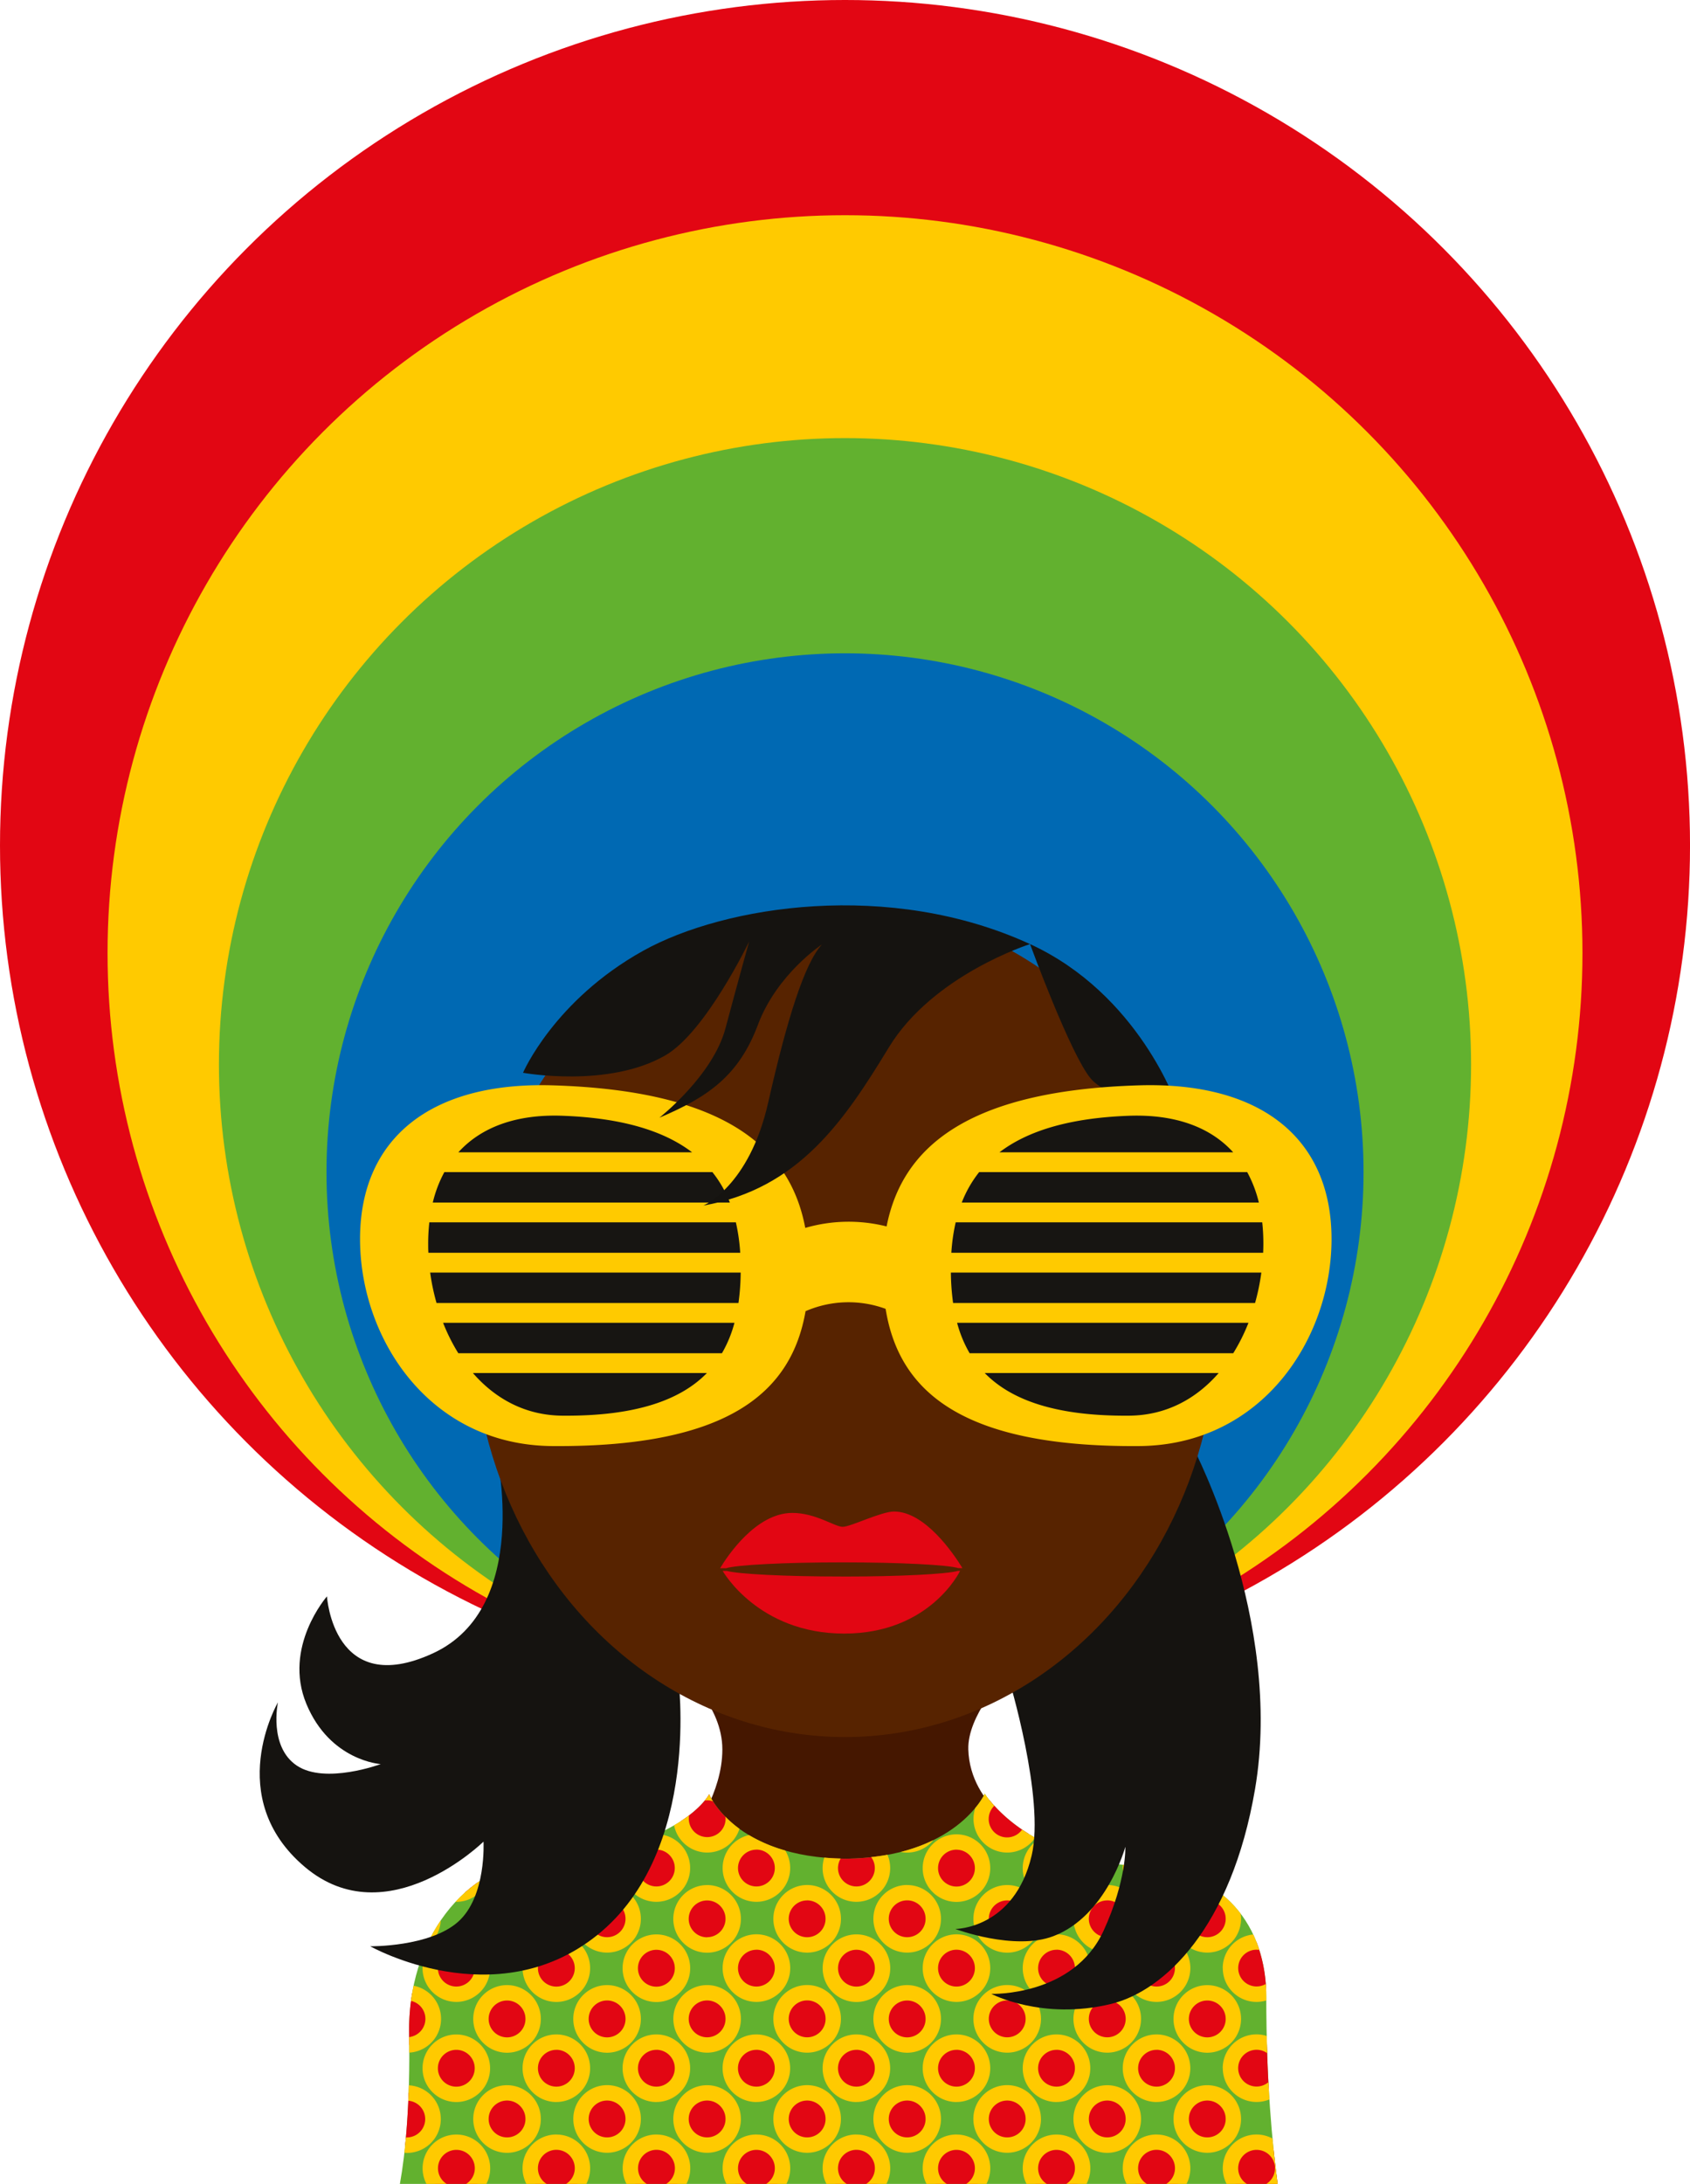 <svg xmlns="http://www.w3.org/2000/svg" width="836.21" height="1080" viewBox="0 0 836.21 1080"><g id="Слой_2" data-name="Слой 2"><g id="Retro_4122145"><g id="Retro_4122145-2" data-name="Retro_4122145"><circle cx="418.11" cy="418.11" r="418.11" fill="#e20613"/><circle cx="418.11" cy="471.32" r="364.89" fill="#ffca00"/><circle cx="418.11" cy="526.43" r="309.78" fill="#62b12f"/><circle cx="418.11" cy="579.65" r="256.57" fill="#0069b3"/><path d="M479.12 865.14c.86 28.74 30.27 42.49 30.27 42.49l-88.28 25.85L342.63 906s14.79-19.11 14.79-40.87-19.72-38-19.72-38l159.22 2.12S478.62 848.44 479.12 865.14z" fill="#451700"/><path d="M632.19 1080c-2.68-19.58-5.64-50.66-5.64-92.49.0-35-20.89-62.59-62.11-64.62-57-2.79-77.2-35.85-77.2-35.85s-14 31.52-68.89 32.16c-54.86-.64-67.46-31.85-67.46-31.85s-13.9 27.11-81 31.74c-41.17 2.84-68.14 41.16-67.44 86.25.56 35.45-1.81 59.21-4.58 74.66z" fill="#62b12f"/><path d="M275.28 1035.72a12.91 12.91.0 1 0-12.91-12.91A12.91 12.91.0 0 0 275.28 1035.72zm49.49-75.32a12.91 12.91.0 1 0 12.92 12.91A12.91 12.91.0 0 0 324.77 960.4zm148.49 75.32a12.91 12.91.0 1 0-12.91-12.91A12.91 12.91.0 0 0 473.26 1035.72zM250.89 1035a12.91 12.91.0 1 0 12.91 12.91A12.91 12.91.0 0 0 250.89 1035zm49.49-23.67a12.91 12.91.0 1 0-12.91-12.91A12.91 12.91.0 0 0 300.38 1011.33zm198 23.67a12.91 12.91.0 1 0 12.91 12.91A12.91 12.91.0 0 0 498.37 1035zm-247.48-23.67A12.91 12.91.0 1 0 238 998.42 12.91 12.91.0 0 0 250.89 1011.33zm-25.11-1.43a12.91 12.91.0 1 0 12.91 12.91A12.91 12.91.0 0 0 225.78 1009.9zm173.6 25.1a12.91 12.91.0 1 0 12.91 12.91A12.91 12.91.0 0 0 399.38 1035zm24.39.72a12.91 12.91.0 1 0-12.92-12.91A12.91 12.91.0 0 0 423.77 1035.72zm25.1-.72a12.91 12.91.0 1 0 12.91 12.91A12.91 12.91.0 0 0 448.87 1035zm-124.1.72a12.91 12.91.0 1 0-12.91-12.91A12.91 12.91.0 0 0 324.77 1035.72zm49.5.0a12.91 12.91.0 1 0-12.91-12.91A12.91 12.91.0 0 0 374.27 1035.72zm-73.89-.72a12.91 12.91.0 1 0 12.92 12.91A12.91 12.91.0 0 0 300.38 1035zm49.5.0a12.91 12.91.0 1 0 12.91 12.91A12.91 12.91.0 0 0 349.88 1035zm-74.6-48.78a12.91 12.91.0 1 0-12.91-12.91A12.9 12.9.0 0 0 275.28 986.22zm322.08 25.11a12.91 12.91.0 1 0-12.91-12.91A12.91 12.91.0 0 0 597.36 1011.33zm-74.6-25.11a12.91 12.91.0 1 0-12.91-12.91A12.9 12.9.0 0 0 522.76 986.22zm49.49.0a12.91 12.91.0 1 0-12.91-12.91A12.91 12.91.0 0 0 572.25 986.22zm-24.38 25.11A12.91 12.91.0 1 0 535 998.42 12.91 12.91.0 0 0 547.87 1011.33zm82.23 51.14A12.9 12.9.0 0 0 611.4 1080h20.7l.07-.09C631.48 1074.85 630.77 1069.05 630.1 1062.47zM225.78 986.22a12.91 12.91.0 1 0-12.91-12.91A12.9 12.9.0 0 0 225.78 986.22zm10.92-55.53a70.77 70.77.0 0 0-6.76 5.34A12.9 12.9.0 0 0 236.7 930.69zm137.57 55.53a12.91 12.91.0 1 0-12.91-12.91A12.9 12.9.0 0 0 374.27 986.22zm124.1 25.11a12.91 12.91.0 1 0-12.91-12.91A12.91 12.91.0 0 0 498.37 1011.33zM349.88 936a12.92 12.92.0 1 0 12.91 12.91A12.91 12.91.0 0 0 349.88 936zm0 75.32A12.91 12.91.0 1 0 337 998.42 12.91 12.91.0 0 0 349.88 1011.33zm49.5.0a12.91 12.91.0 1 0-12.92-12.91A12.91 12.91.0 0 0 399.38 1011.33zm24.39-25.11a12.91 12.91.0 1 0-12.92-12.91A12.9 12.9.0 0 0 423.77 986.22zm49.49-25.82a12.91 12.91.0 1 0 12.91 12.91A12.91 12.91.0 0 0 473.26 960.4zm-24.39 50.93A12.91 12.91.0 1 0 436 998.42 12.91 12.91.0 0 0 448.87 1011.33zM498.37 936a12.92 12.92.0 1 0 12.91 12.91A12.91 12.91.0 0 0 498.37 936zM214.3 998.42a12.92 12.92.0 0 0-10.37-12.66 106.77 106.77.0 0 0-1.5 19.58c0 2 0 4 .06 5.93A12.89 12.89.0 0 0 214.3 998.42zm36.59-36.58A12.92 12.92.0 1 0 238 948.92 12.92 12.92.0 0 0 250.89 961.84zM202.17 1035c-.35 9.78-.94 18.32-1.69 25.74.3.0.6.0.91.0a12.9 12.9.0 0 0 .78-25.78zm122.6-98.31a12.91 12.91.0 1 0-12.91-12.91A12.91 12.91.0 0 0 324.77 936.73zm-99 122.66A12.9 12.9.0 0 0 215.43 1080h20.7a12.78 12.78.0 0 0 2.56-7.69A12.91 12.91.0 0 0 225.78 1059.39zm74.6-97.55a12.92 12.92.0 1 0-12.91-12.92A12.92 12.92.0 0 0 300.38 961.84zm-25.1-25.11a12.9 12.9.0 0 0 11.17-19.37c-5.14.73-10.64 1.32-16.58 1.73a67.57 67.57.0 0 0-6.91.85 13.06 13.06.0 0 0-.59 3.88A12.91 12.91.0 0 0 275.28 936.73zm49.49 122.66A12.9 12.9.0 0 0 314.42 1080h20.71a12.9 12.9.0 0 0-10.36-20.61zm198 0A12.9 12.9.0 0 0 512.41 1080h20.7a12.9 12.9.0 0 0-10.35-20.61zm-49.5.0A12.9 12.9.0 0 0 462.91 1080h20.7a12.9 12.9.0 0 0-10.35-20.61zm99 0A12.9 12.9.0 0 0 561.9 1080h20.71a12.9 12.9.0 0 0-10.36-20.61zm-198 0A12.9 12.9.0 0 0 363.92 1080h20.7a12.9 12.9.0 0 0-10.35-20.61zM349.88 912.34a12.91 12.91.0 0 0 12.68-10.53c-8.83-7.44-11.67-14.46-11.67-14.46s-3.2 6.21-13.87 13.19A12.91 12.91.0 0 0 349.88 912.34zm73.89 147.05A12.9 12.9.0 0 0 413.41 1080h20.71a12.9 12.9.0 0 0-10.35-20.61zm-148.49.0A12.9 12.9.0 0 0 264.93 1080h20.7a12.9 12.9.0 0 0-10.35-20.61zm173.59-97.55A12.92 12.92.0 1 0 436 948.92 12.92 12.92.0 0 0 448.87 961.84zm172.88 24.38a13 13 0 0 0 4.76-.91 73.08 73.08.0 0 0-4.81-24.9 12.91 12.91.0 0 0 0 25.81zm-12.91 36.59a12.91 12.91.0 0 0 19 11.37q-.63-10.8-1-23.22a12.91 12.91.0 0 0-18 11.85zm-36.59-86.08a12.92 12.92.0 0 0 12.65-10.29 80.63 80.63.0 0 0-20.46-3.55c-1.71-.08-3.39-.19-5-.33.0.41-.07.83-.07 1.26A12.91 12.91.0 0 0 572.25 936.73zm25.11 25.11a12.92 12.92.0 1 0-12.91-12.92A12.92 12.92.0 0 0 597.36 961.84zM547.87 1035a12.91 12.91.0 1 0 12.91 12.91A12.91 12.91.0 0 0 547.87 1035zm49.49.0a12.91 12.91.0 1 0 12.91 12.91A12.91 12.91.0 0 0 597.36 1035zm-25.11.72a12.91 12.91.0 1 0-12.91-12.91A12.91 12.91.0 0 0 572.25 1035.72zM498.37 912.34a12.86 12.86.0 0 0 10.55-5.49 77.33 77.33.0 0 1-19.45-16.76 12.9 12.9.0 0 0 8.9 22.25zm-74.6 24.39a12.9 12.9.0 0 0 11.46-18.84 125 125 0 0 1-16.88 1.31c-2.26.0-4.42-.12-6.54-.25a12.9 12.9.0 0 0 12 17.78zm-24.39 25.11a12.92 12.92.0 1 0-12.92-12.92A12.92 12.92.0 0 0 399.38 961.84zm123.38 73.88a12.91 12.91.0 1 0-12.91-12.91A12.91 12.91.0 0 0 522.76 1035.72zm0-99A12.9 12.9.0 0 0 534.27 918 106.54 106.54.0 0 1 518 911.83a12.9 12.9.0 0 0 4.76 24.9zm25.11 25.11A12.92 12.92.0 1 0 535 948.92 12.92 12.92.0 0 0 547.87 961.84zm-74.61-25.11a12.91 12.91.0 1 0-12.91-12.91A12.91 12.91.0 0 0 473.26 936.73zm-99 0a12.91 12.91.0 1 0-12.91-12.91A12.91 12.91.0 0 0 374.27 936.73z" fill="#e20613"/><path d="M572.25 990a16.72 16.72.0 1 0-16.71-16.72A16.74 16.74.0 0 0 572.25 990zm0-25.82a9.11 9.11.0 1 1-9.11 9.1A9.12 9.12.0 0 1 572.25 964.21zm32.79 58.6a16.71 16.71.0 0 0 23.07 15.45c-.18-2.76-.34-5.62-.49-8.54a9.09 9.09.0 1 1-.61-14.33q-.15-4.17-.24-8.52A16.72 16.72.0 0 0 605 1022.81zm0-49.5a16.67 16.67.0 0 0 21.52 16c0-.6.0-1.19.0-1.8q0-3.22-.24-6.35a9.09 9.09.0 1 1-4.56-16.95 9.81 9.81.0 0 1 1.34.13 61.35 61.35.0 0 0-3-7.65A16.72 16.72.0 0 0 605 973.31zM234.17 948.92a16.72 16.72.0 1 0 16.72-16.71A16.74 16.74.0 0 0 234.17 948.92zm16.72-9.11a9.11 9.11.0 1 1-9.11 9.11A9.12 9.12.0 0 1 250.89 939.81zm247.48-7.6a16.72 16.72.0 1 0 16.71 16.71A16.74 16.74.0 0 0 498.37 932.21zm0 25.82a9.11 9.11.0 1 1 9.11-9.11A9.12 9.12.0 0 1 498.37 958zm115.7 40.39a16.71 16.71.0 1 0-16.71 16.71A16.73 16.73.0 0 0 614.07 998.42zm-25.82.0a9.11 9.11.0 1 1 9.11 9.11A9.12 9.12.0 0 1 588.25 998.42zM311.33 912c-4.45 1.34-9.39 2.57-14.83 3.64A16.55 16.55.0 0 0 311.33 912zm13.44 28.5a16.71 16.71.0 1 0 0-33.42 114.74 114.74.0 0 1-11 4.14 16.69 16.69.0 0 0 11 29.28zm0-25.82a9.11 9.11.0 1 1-9.11 9.11A9.13 9.13.0 0 1 324.77 914.71zm247.48 25.82a16.73 16.73.0 0 0 16.25-12.85 66.74 66.74.0 0 0-7.29-2.3 9.1 9.1.0 0 1-18.07-1.56 8.66 8.66.0 0 1 .11-1q-3.93-.22-7.62-.63a14.88 14.88.0 0 0-.09 1.64A16.73 16.73.0 0 0 572.25 940.53zm-57.17 57.89a16.72 16.72.0 1 0-16.71 16.71A16.73 16.73.0 0 0 515.08 998.42zm-25.82.0a9.11 9.11.0 1 1 9.11 9.11A9.12 9.12.0 0 1 489.26 998.42zm33.5-8.39a16.72 16.72.0 1 0-16.71-16.72A16.74 16.74.0 0 0 522.76 990zm0-25.82a9.11 9.11.0 1 1-9.11 9.1A9.12 9.12.0 0 1 522.76 964.21zm-222.38-32a16.72 16.72.0 1 0 16.72 16.71A16.73 16.73.0 0 0 300.38 932.21zm0 25.82a9.11 9.11.0 1 1 9.12-9.11A9.12 9.12.0 0 1 300.38 958zm264.2 40.39a16.72 16.72.0 1 0-16.71 16.71A16.73 16.73.0 0 0 564.58 998.42zm-25.83.0a9.12 9.12.0 1 1 9.12 9.11A9.13 9.13.0 0 1 538.75 998.42zm-115-57.89a16.7 16.7.0 0 0 15.36-23.28c-2.56.47-5.25.87-8.06 1.18a9 9 0 0 1 1.81 5.39 9.11 9.11.0 0 1-18.22.0 8.94 8.94.0 0 1 1.34-4.69c-2.82-.08-5.54-.23-8.12-.47a16.67 16.67.0 0 0 15.89 21.87zm91.31 107.38a16.72 16.72.0 1 0-16.71 16.72A16.73 16.73.0 0 0 515.08 1047.91zM498.37 1057a9.11 9.11.0 1 1 9.11-9.11A9.12 9.12.0 0 1 498.37 1057zm-124.1-1.43A16.69 16.69.0 0 0 359.45 1080h10a9.11 9.11.0 1 1 9.66.0h10a16.69 16.69.0 0 0-14.82-24.41zm-49.5.0A16.69 16.69.0 0 0 310 1080h10a9.12 9.12.0 1 1 9.65.0h10a16.69 16.69.0 0 0-14.83-24.41zm-49.49.0A16.69 16.69.0 0 0 260.46 1080h10a9.12 9.12.0 1 1 9.65.0h10a16.69 16.69.0 0 0-14.82-24.41zm297 0A16.69 16.69.0 0 0 557.43 1080h10a9.12 9.12.0 1 1 9.65.0h10a16.69 16.69.0 0 0-14.83-24.41zm-99 0A16.69 16.69.0 0 0 458.44 1080h10a9.11 9.11.0 1 1 9.65.0h10a16.69 16.69.0 0 0-14.82-24.41zM626.58 1080h5.61c-.86-6.3-1.75-13.77-2.57-22.43a16.55 16.55.0 0 0-7.87-2A16.69 16.69.0 0 0 606.93 1080h10a9.11 9.11.0 1 1 9.65.0zm-400.8-24.41A16.69 16.69.0 0 0 211 1080h10a9.11 9.11.0 1 1 9.65.0h10a16.51 16.51.0 0 0 1.9-7.69A16.74 16.74.0 0 0 225.78 1055.59zm297 0A16.69 16.69.0 0 0 507.94 1080h10a9.11 9.11.0 1 1 9.66.0h10a16.69 16.69.0 0 0-14.82-24.41zM218.07 949.71a84.18 84.18.0 0 0-7.22 13A16.74 16.74.0 0 0 218.07 949.71zm57.21-9.18a16.67 16.67.0 0 0 15.12-23.78c-2.64.43-5.36.83-8.23 1.18a9 9 0 0 1 2.22 5.89 9.11 9.11.0 0 1-18.22.0 9 9 0 0 1 1.23-4.49 67.32 67.32.0 0 0-8.54 1.44 16.17 16.17.0 0 0-.29 3.05A16.72 16.72.0 0 0 275.28 940.53zm223.09-24.39a16.71 16.71.0 0 0 13.83-7.34c-2.35-1.33-4.49-2.68-6.48-4A9.09 9.09.0 1 1 492 893a45 45 0 0 1-4.72-5.93 35.34 35.34.0 0 1-4.69 7 16.67 16.67.0 0 0 15.82 22.07zm-148.49.0a16.73 16.73.0 0 0 16-11.75 55.9 55.9.0 0 1-6.95-6 8.43 8.43.0 0 1 .1 1 9.11 9.11.0 0 1-18.22.0 8.87 8.87.0 0 1 .17-1.65 70.8 70.8.0 0 1-7.45 4.93A16.74 16.74.0 0 0 349.88 916.14zm2.91-25.3a24.43 24.43.0 0 1-1.9-3.49 20.34 20.34.0 0 1-2.18 3.09 7.44 7.44.0 0 1 4.08.4zM218.11 1047.91a16.71 16.71.0 0 0-15.81-16.66q-.12 3.93-.27 7.62a9.09 9.09.0 0 1-.64 18.15c-.19.0-.36.0-.55.0q-.36 4-.76 7.59c.43.0.87.07 1.31.07A16.74 16.74.0 0 0 218.11 1047.91zm-15.66-40.49c0 2.62.05 5.17.05 7.66A16.7 16.7.0 0 0 204.64 982q-.78 3.69-1.29 7.5a9.08 9.08.0 0 1-.9 17.89zm39.68-80.13a68.84 68.84.0 0 0-16.74 13.22h.39A16.74 16.74.0 0 0 242.13 927.29zM225.78 990a16.72 16.72.0 1 0-16.71-16.72A16.74 16.74.0 0 0 225.78 990zm0-25.82a9.11 9.11.0 1 1-9.11 9.1A9.11 9.11.0 0 1 225.78 964.21zm198 91.38A16.69 16.69.0 0 0 408.94 1080h10a9.12 9.12.0 1 1 9.65.0h10a16.69 16.69.0 0 0-14.82-24.41zm-106.67-7.68a16.72 16.72.0 1 0-16.72 16.72A16.74 16.74.0 0 0 317.1 1047.91zM300.38 1057a9.11 9.11.0 1 1 9.12-9.11A9.12 9.12.0 0 1 300.38 1057zm24.39-17.5a16.71 16.71.0 1 0-16.71-16.71A16.74 16.74.0 0 0 324.77 1039.52zm0-25.82a9.11 9.11.0 1 1-9.11 9.11A9.13 9.13.0 0 1 324.77 1013.7zm131.78-40.39a16.71 16.71.0 1 0 16.71-16.71A16.74 16.74.0 0 0 456.55 973.31zm25.82.0a9.11 9.11.0 1 1-9.11-9.1A9.11 9.11.0 0 1 482.37 973.31zm98.28-24.39a16.71 16.71.0 1 0 33.42.0 16.42 16.42.0 0 0-.21-2.54A55 55 0 0 0 598 932.24c-.2.0-.39.0-.6.0A16.73 16.73.0 0 0 580.65 948.92zm16.71-9.11a9.11 9.11.0 1 1-9.11 9.11A9.12 9.12.0 0 1 597.36 939.81zm16.71 108.1a16.71 16.71.0 1 0-16.71 16.72A16.73 16.73.0 0 0 614.07 1047.91zM597.36 1057a9.11 9.11.0 1 1 9.11-9.11A9.12 9.12.0 0 1 597.36 1057zm-66.21-108.1a16.72 16.72.0 1 0 16.72-16.71A16.74 16.74.0 0 0 531.15 948.92zm16.72-9.11a9.11 9.11.0 1 1-9.12 9.11A9.12 9.12.0 0 1 547.87 939.81zM267.6 1047.91a16.72 16.72.0 1 0-16.71 16.72A16.73 16.73.0 0 0 267.6 1047.91zM250.89 1057a9.11 9.11.0 1 1 9.11-9.11A9.11 9.11.0 0 1 250.89 1057zm24.39-17.5a16.71 16.71.0 1 0-16.71-16.71A16.73 16.73.0 0 0 275.28 1039.52zm0-25.82a9.11 9.11.0 1 1-9.11 9.11A9.12 9.12.0 0 1 275.28 1013.7zm247.48 25.82a16.71 16.71.0 1 0-16.71-16.71A16.73 16.73.0 0 0 522.76 1039.52zm0-25.82a9.11 9.11.0 1 1-9.11 9.11A9.12 9.12.0 0 1 522.76 1013.7zm-49.5 25.82a16.71 16.71.0 1 0-16.71-16.71A16.73 16.73.0 0 0 473.26 1039.52zm0-25.82a9.11 9.11.0 1 1-9.11 9.11A9.12 9.12.0 0 1 473.26 1013.7zm-7.67 34.21a16.72 16.72.0 1 0-16.72 16.72A16.74 16.74.0 0 0 465.59 1047.91zM448.87 1057a9.11 9.11.0 1 1 9.11-9.11A9.12 9.12.0 0 1 448.87 1057zM225.78 1006.1a16.71 16.71.0 1 0 16.72 16.71A16.73 16.73.0 0 0 225.78 1006.1zm0 25.82a9.11 9.11.0 1 1 9.11-9.11A9.12 9.12.0 0 1 225.78 1031.92zm338.8 16a16.72 16.72.0 1 0-16.71 16.72A16.73 16.73.0 0 0 564.58 1047.91zM547.87 1057a9.11 9.11.0 1 1 9.11-9.11A9.12 9.12.0 0 1 547.87 1057zm-131.78-9.11a16.72 16.72.0 1 0-16.71 16.72A16.73 16.73.0 0 0 416.09 1047.91zM399.38 1057a9.11 9.11.0 1 1 9.11-9.11A9.12 9.12.0 0 1 399.38 1057zm172.87-17.5a16.71 16.71.0 1 0-16.71-16.71A16.74 16.74.0 0 0 572.25 1039.52zm0-25.82a9.11 9.11.0 1 1-9.11 9.11A9.13 9.13.0 0 1 572.25 1013.7zm-198 25.82a16.71 16.71.0 1 0-16.71-16.71A16.73 16.73.0 0 0 374.27 1039.52zm0-25.82a9.11 9.11.0 1 1-9.11 9.11A9.12 9.12.0 0 1 374.27 1013.7zm49.5 25.82a16.71 16.71.0 1 0-16.72-16.71A16.73 16.73.0 0 0 423.77 1039.52zm0-25.82a9.11 9.11.0 1 1-9.11 9.11A9.12 9.12.0 0 1 423.77 1013.7zm-57.18 34.21a16.71 16.71.0 1 0-16.71 16.72A16.73 16.73.0 0 0 366.59 1047.91zM349.88 1057a9.11 9.11.0 1 1 9.11-9.11A9.12 9.12.0 0 1 349.88 1057zm32.78-108.1a16.72 16.72.0 1 0 16.72-16.71A16.74 16.74.0 0 0 382.66 948.92zm16.72-9.11a9.11 9.11.0 1 1-9.12 9.11A9.12 9.12.0 0 1 399.38 939.81zM374.27 990a16.72 16.72.0 1 0-16.71-16.72A16.73 16.73.0 0 0 374.27 990zm0-25.82a9.11 9.11.0 1 1-9.11 9.1A9.12 9.12.0 0 1 374.27 964.21zm41.82 34.21a16.72 16.72.0 1 0-16.71 16.71A16.73 16.73.0 0 0 416.09 998.42zm-25.83.0a9.12 9.12.0 1 1 9.12 9.11A9.13 9.13.0 0 1 390.26 998.42zm-23.67.0a16.71 16.71.0 1 0-16.71 16.71A16.73 16.73.0 0 0 366.59 998.42zm-25.82.0a9.11 9.11.0 1 1 9.11 9.11A9.12 9.12.0 0 1 340.77 998.42zm108.1-66.21a16.72 16.72.0 1 0 16.72 16.71A16.73 16.73.0 0 0 448.87 932.21zm0 25.82a9.11 9.11.0 1 1 9.11-9.11A9.12 9.12.0 0 1 448.87 958zm-91.31-34.21a16.71 16.71.0 0 0 33.42.0 16.53 16.53.0 0 0-2.45-8.67 75.34 75.34.0 0 1-17.93-7.62A16.73 16.73.0 0 0 357.56 923.82zm16.71-9.11a9.11 9.11.0 1 1-9.11 9.11A9.12 9.12.0 0 1 374.27 914.71zM267.6 998.42a16.72 16.72.0 1 0-16.71 16.71A16.73 16.73.0 0 0 267.6 998.42zm-25.82.0a9.11 9.11.0 1 1 9.11 9.11A9.12 9.12.0 0 1 241.78 998.42zm165.27-25.11a16.72 16.72.0 1 0 16.72-16.71A16.74 16.74.0 0 0 407.05 973.31zm25.83.0a9.11 9.11.0 1 1-9.11-9.1A9.12 9.12.0 0 1 432.88 973.31zm32.71 25.11a16.72 16.72.0 1 0-16.72 16.71A16.74 16.74.0 0 0 465.59 998.42zm-25.83.0a9.11 9.11.0 1 1 9.11 9.11A9.12 9.12.0 0 1 439.76 998.42zM258.57 973.31a16.71 16.71.0 1 0 16.71-16.71A16.73 16.73.0 0 0 258.57 973.31zm25.82.0a9.11 9.11.0 1 1-9.11-9.1A9.12 9.12.0 0 1 284.39 973.31zm32.71 25.11a16.72 16.72.0 1 0-16.72 16.71A16.74 16.74.0 0 0 317.1 998.42zm-25.83.0a9.12 9.12.0 1 1 9.11 9.11A9.12 9.12.0 0 1 291.27 998.42zm214.78-74.6a16.71 16.71.0 1 0 32.76-4.61 105.55 105.55.0 0 1-24.95-9.51A16.7 16.7.0 0 0 506.05 923.82zm16.71-9.11a9.11 9.11.0 1 1-9.11 9.11A9.12 9.12.0 0 1 522.76 914.71zM461.82 910a83.32 83.32.0 0 1-16.14 5.85A16.67 16.67.0 0 0 461.82 910zm-5.27 13.84a16.71 16.71.0 1 0 16.71-16.71A16.73 16.73.0 0 0 456.55 923.82zm16.71-9.11a9.11 9.11.0 1 1-9.11 9.11A9.12 9.12.0 0 1 473.26 914.71zm-123.38 17.5a16.72 16.72.0 1 0 16.71 16.71A16.73 16.73.0 0 0 349.88 932.21zm0 25.82a9.11 9.11.0 1 1 9.11-9.11A9.12 9.12.0 0 1 349.88 958zm-41.82 15.28a16.72 16.72.0 1 0 16.71-16.71A16.74 16.74.0 0 0 308.06 973.31zm25.83.0a9.12 9.12.0 1 1-9.12-9.1A9.12 9.12.0 0 1 333.89 973.31z" fill="#ffca00"/><path d="M590.33 715.78s44.92 85.56 30.66 169c-11.71 68.52-44.92 99.83-71.3 106.24-34 8.26-59.18-5-59.18-5s40.64 1.43 55.61-31.37c11.4-25 10.7-41.36 10.7-41.36s-9.27 34.23-35.65 44.21c-19.45 7.36-48.49-3.57-48.49-3.57s29.23.0 37.79-36.36c6.66-28.31-11.41-87.7-11.41-87.7z" fill="#151310"/><path d="M245.5 718.24s18 76.69-31.3 99.38-52.42-28.17-52.42-28.17-21.91 25-10.17 53.21 36.77 29.73 36.77 29.73-27.38 10.17-41.47.78-9.39-31.3-9.39-31.3-27.38 47 13.3 81.38 88.42-12.52 88.42-12.52 1.52 27.12-12.56 39.64-43.5 12.12-43.5 12.12 62 34.94 112.4-5.59c52-41.83 39.91-128.33 39.91-128.33z" fill="#151310"/><ellipse cx="418.11" cy="653.77" rx="184.32" ry="205.25" fill="#572300"/><path d="M416.81 772.63c28.54.0 52.29 1.23 57.41 2.86h2c-4.28-7-18.44-28-33.85-28-6.35.0-21.5 7.57-25.41 7.57s-13.33-6.88-24.92-6.88c-18 0-32.15 21.37-35.74 27.35h3C364.52 773.86 388.27 772.63 416.81 772.63zm0 7c-28.09.0-51.54-1.19-57.16-2.78h-2.08s17.49 31 60.11 31 57.37-31 57.37-31H474C468.36 778.46 444.9 779.65 416.81 779.65z" fill="#e20613"/><path d="M509.66 466.88s19.94 54.45 30 66.45 42.73 13.44 42.73 13.44S563.66 491.65 509.66 466.88z" fill="#151310"/><path d="M563.61 536.73c-85.48 2.56-117.31 31-124.92 69.78a76.85 76.85.0 0 0-40.25.73c-7.35-39.13-39.05-67.93-125.06-70.51-60.89-1.83-95.23 26.76-95.23 76s34.32 102 95.23 102.39c88.54.64 118.41-27.66 125.21-66.7a53.31 53.31.0 0 1 39.61-1.16c6.4 39.63 36 68.51 125.41 67.86 60.9-.44 95.23-53.12 95.23-102.39S624.49 534.9 563.61 536.73z" fill="#ffca00"/><path d="M558.8 700.09c18.34-.16 33.2-8.44 44.19-21.08H487.25C500.28 692.34 522.42 700.41 558.8 700.09zm0-148.32c-30.1 1.08-50.63 7.67-64.27 18.08H610.18C598.91 557.41 581.51 551 558.8 551.77zm58.31 27.87H484.49a57.79 57.79.0 0 0-8.61 15.05h147A61.36 61.36.0 0 0 617.11 579.64zM471.59 644.38H621a108.16 108.16.0 0 0 3.11-15.06H470.49A118.14 118.14.0 0 0 471.59 644.38zm8.19 24.84H610.2a92.1 92.1.0 0 0 7.54-15.06H473.57A60.41 60.41.0 0 0 479.78 669.22zm144.77-64.74H472.87a94.51 94.51.0 0 0-2.15 15.06H625c.07-1.53.11-3 .11-4.56A95.87 95.87.0 0 0 624.55 604.48zM352.49 579.64H219.87a61.36 61.36.0 0 0-5.73 15.05h147A57.79 57.79.0 0 0 352.49 579.64zm-74.31-27.87c-22.71-.81-40.11 5.64-51.38 18.08H342.45C328.81 559.44 308.28 552.85 278.18 551.77zm85.93 52.71H212.43a95.87 95.87.0 0 0-.57 10.5c0 1.52.0 3 .11 4.56H366.26A94.51 94.51.0 0 0 364.11 604.48zM216 644.38H365.39a114.6 114.6.0 0 0 1.1-15.06H212.84A108.16 108.16.0 0 0 216 644.38zm62.23 55.71c36.38.32 58.53-7.75 71.55-21.08H234C245 691.65 259.84 699.93 278.18 700.09zm-51.4-30.87H357.21a60.76 60.76.0 0 0 6.2-15.06H219.24A92.91 92.91.0 0 0 226.78 669.22z" fill="#171512"/><path d="M318.28 470.16c40.4-22.42 122-35.18 191.38-3.28.0.0-48 15.13-69.89 51.13S395.21 587.9 348 596.18c0 0 22.69-9.4 32.08-50.87s18-68.85 26.6-78.24c0 0-22.26 14.64-31.65 39.68s-24.39 35.65-48.78 46c0 0 26.44-20.71 32.7-44.18s11.74-43 11.74-43-21.46 44.79-41.47 56.34c-28.3 16.34-70.43 8.61-70.43 8.61S274.17 494.65 318.28 470.16z" fill="#151310"/></g></g></g></svg>
